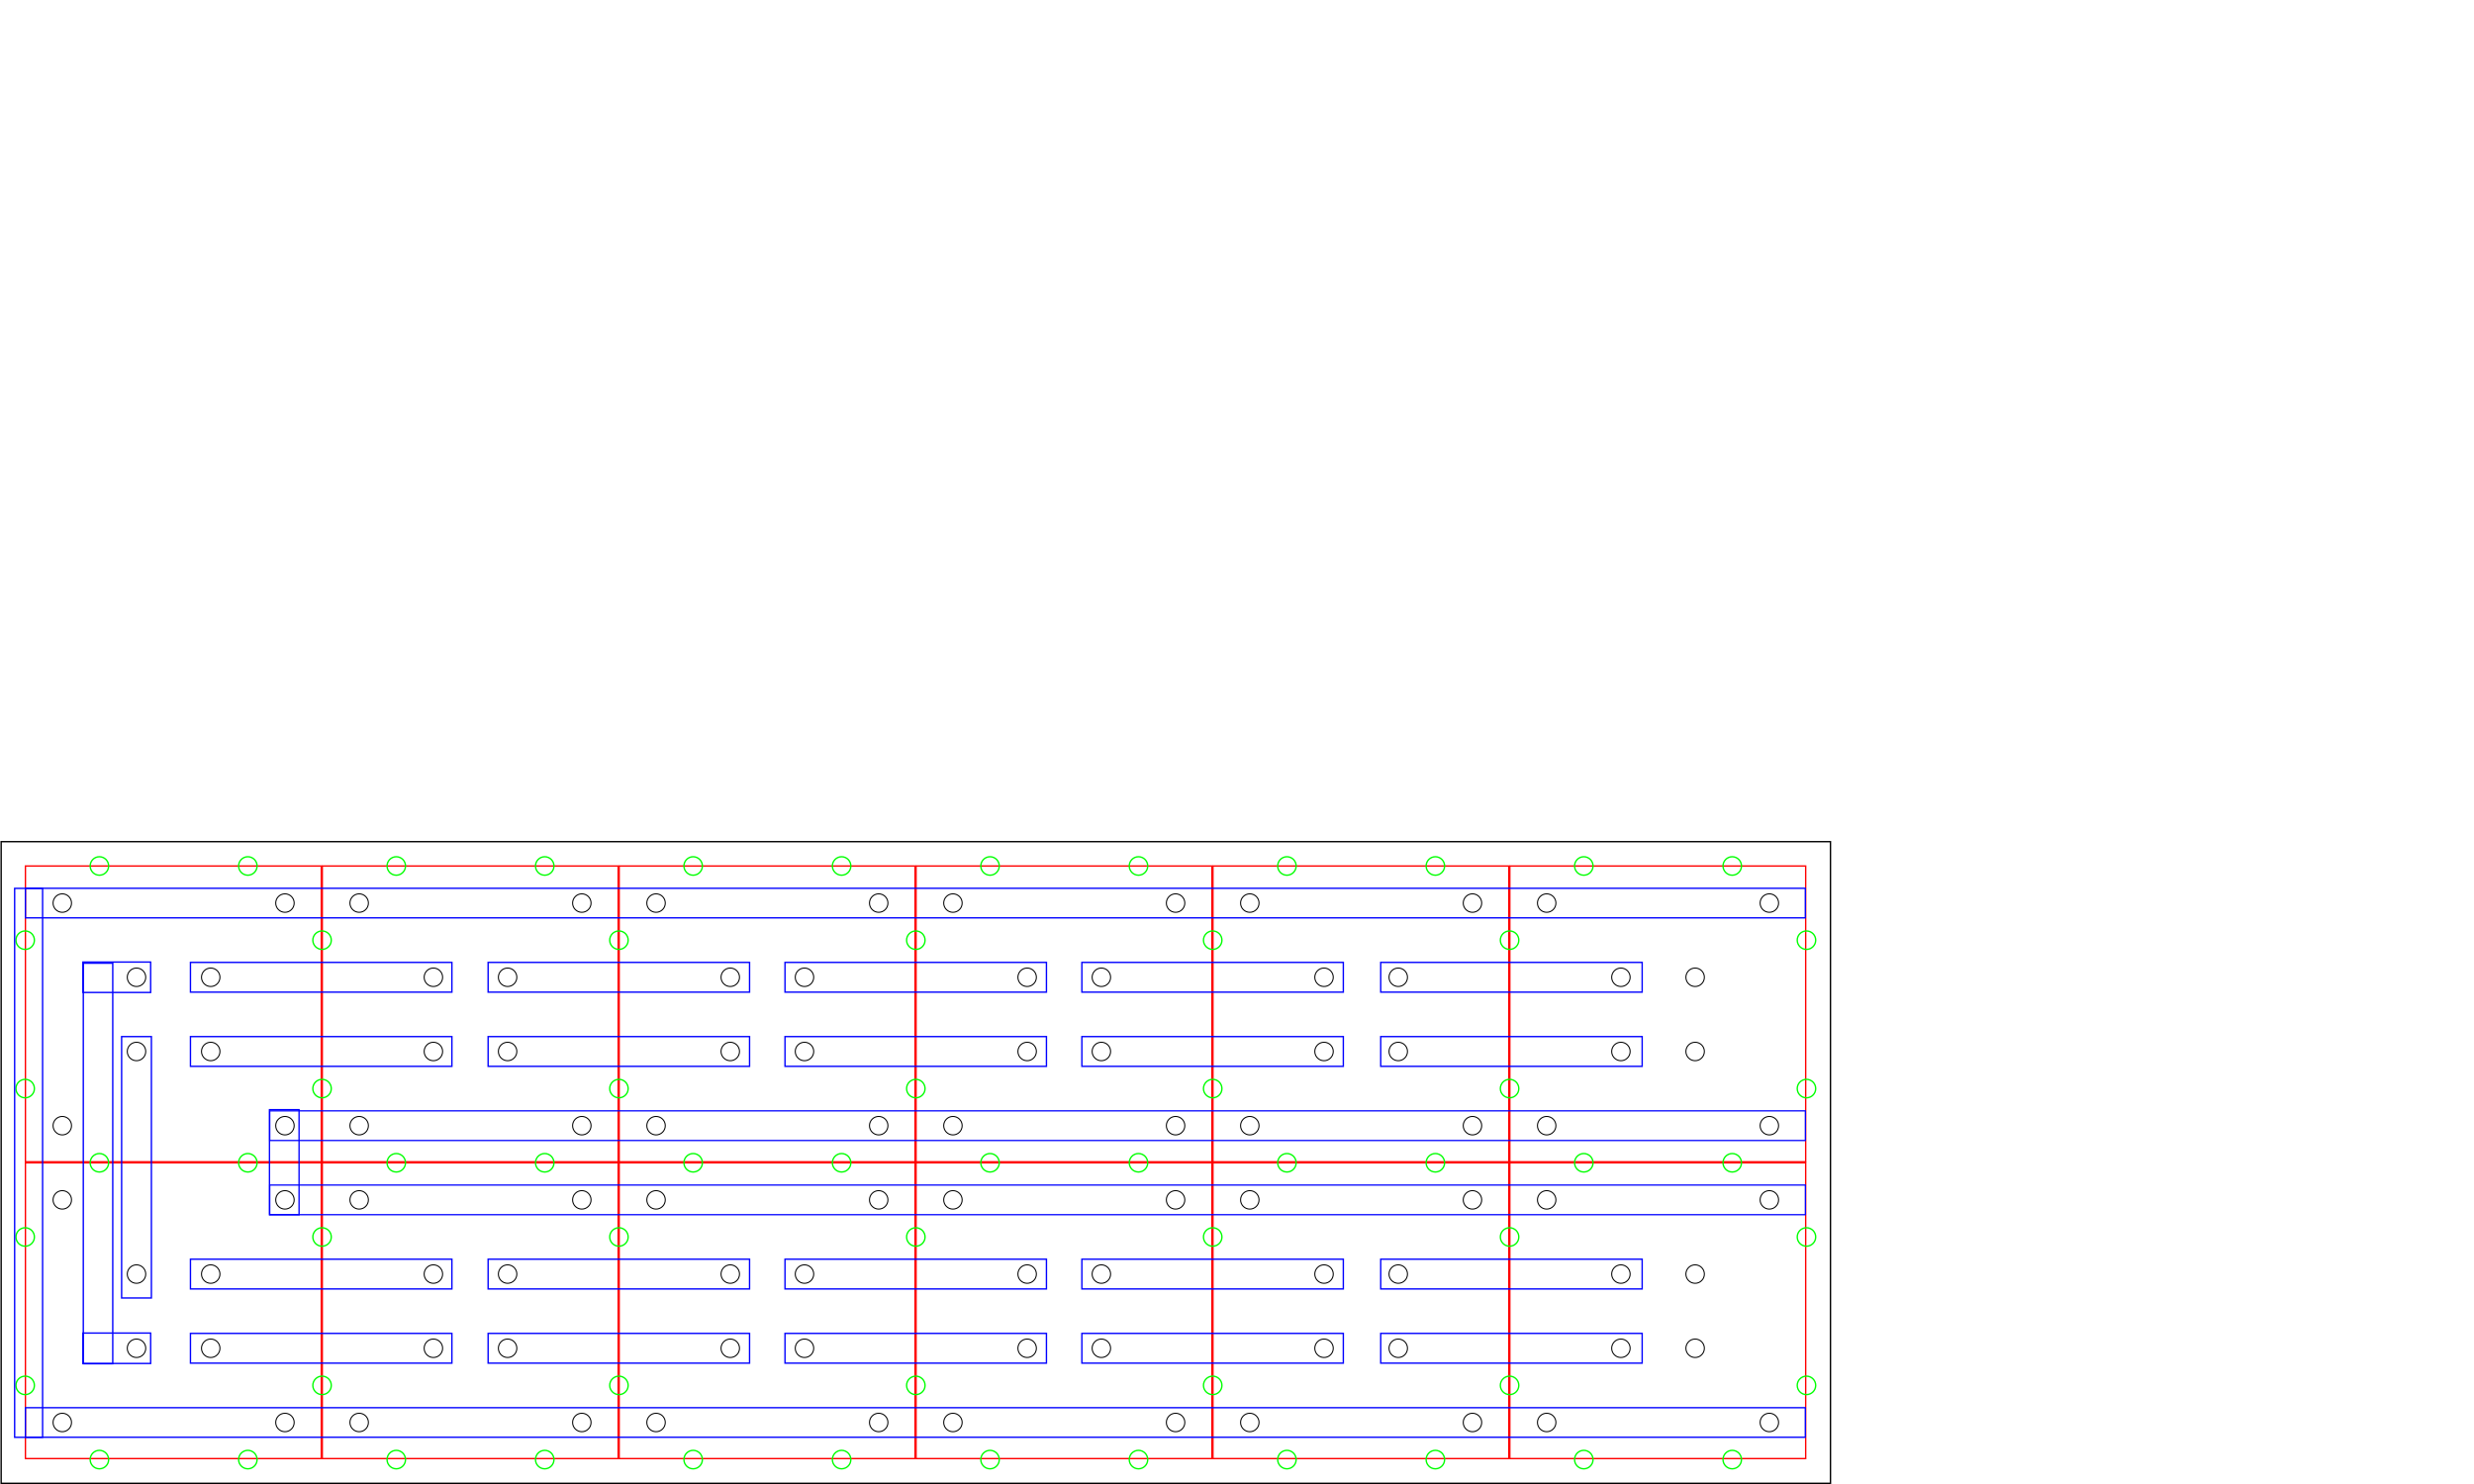<?xml version="1.0" encoding="UTF-8" standalone="no"?>
<!-- Created with Inkscape (http://www.inkscape.org/) -->

<svg
   xmlns:dc="http://purl.org/dc/elements/1.1/"
   xmlns:cc="http://creativecommons.org/ns#"
   xmlns:rdf="http://www.w3.org/1999/02/22-rdf-syntax-ns#"
   xmlns:svg="http://www.w3.org/2000/svg"
   xmlns="http://www.w3.org/2000/svg"
   xmlns:sodipodi="http://sodipodi.sourceforge.net/DTD/sodipodi-0.dtd"
   xmlns:inkscape="http://www.inkscape.org/namespaces/inkscape"
   width="20in"
   height="12in"
   viewBox="0 0 1800 1080"
   id="svg2"
   version="1.1"
   inkscape:version="0.91 r13725"
   sodipodi:docname="backplane.svg">
  <defs
     id="defs4" />
  <sodipodi:namedview
     id="base"
     pagecolor="#ffffff"
     bordercolor="#666666"
     borderopacity="1.0"
     inkscape:pageopacity="0.0"
     inkscape:pageshadow="2"
     inkscape:zoom="0.24748738"
     inkscape:cx="759.03197"
     inkscape:cy="15.625588"
     inkscape:document-units="px"
     inkscape:current-layer="layer1"
     showgrid="false"
     units="in"
     inkscape:window-width="1366"
     inkscape:window-height="744"
     inkscape:window-x="0"
     inkscape:window-y="24"
     inkscape:window-maximized="1"
     showguides="true" />
  <g
     inkscape:label="Layer 1"
     inkscape:groupmode="layer"
     id="layer1"
     transform="translate(0,27.638)">
    <rect
       style="fill:none;fill-opacity:1;stroke:#ff0000;stroke-width:1;stroke-miterlimit:4;stroke-dasharray:none;stroke-opacity:1"
       id="rect4136"
       width="215.252"
       height="215.252"
       x="18.5"
       y="602.611" />
    <circle
       style="fill:none;fill-opacity:1;stroke:#000000;stroke-width:0.739;stroke-miterlimit:4;stroke-dasharray:none;stroke-opacity:1"
       id="path4138"
       cx="45.32"
       cy="629.584"
       r="6.717" />
    <circle
       r="6.717"
       cy="629.584"
       cx="207.32"
       id="circle4140"
       style="fill:none;fill-opacity:1;stroke:#000000;stroke-width:0.739;stroke-miterlimit:4;stroke-dasharray:none;stroke-opacity:1" />
    <circle
       style="fill:none;fill-opacity:1;stroke:#000000;stroke-width:0.739;stroke-miterlimit:4;stroke-dasharray:none;stroke-opacity:1"
       id="circle4144"
       cx="207.32"
       cy="791.584"
       r="6.717" />
    <rect
       y="602.611"
       x="234.5"
       height="215.252"
       width="215.252"
       id="rect4166"
       style="fill:none;fill-opacity:1;stroke:#ff0000;stroke-width:1;stroke-miterlimit:4;stroke-dasharray:none;stroke-opacity:1" />
    <circle
       r="6.717"
       cy="629.584"
       cx="261.32"
       id="circle4170"
       style="fill:none;fill-opacity:1;stroke:#000000;stroke-width:0.739;stroke-miterlimit:4;stroke-dasharray:none;stroke-opacity:1" />
    <circle
       style="fill:none;fill-opacity:1;stroke:#000000;stroke-width:0.739;stroke-miterlimit:4;stroke-dasharray:none;stroke-opacity:1"
       id="circle4172"
       cx="423.32"
       cy="629.584"
       r="6.717" />
    <circle
       style="fill:none;fill-opacity:1;stroke:#000000;stroke-width:0.739;stroke-miterlimit:4;stroke-dasharray:none;stroke-opacity:1"
       id="circle4174"
       cx="261.32"
       cy="791.584"
       r="6.717" />
    <circle
       r="6.717"
       cy="791.584"
       cx="423.32"
       id="circle4176"
       style="fill:none;fill-opacity:1;stroke:#000000;stroke-width:0.739;stroke-miterlimit:4;stroke-dasharray:none;stroke-opacity:1" />
    <rect
       style="fill:none;fill-opacity:1;stroke:#ff0000;stroke-width:1;stroke-miterlimit:4;stroke-dasharray:none;stroke-opacity:1"
       id="rect4178"
       width="215.252"
       height="215.252"
       x="450.5"
       y="602.611" />
    <g
       transform="translate(240.514,283.582)"
       id="g4180">
      <circle
         r="6.717"
         cy="346.001"
         cx="236.806"
         id="circle4182"
         style="fill:none;fill-opacity:1;stroke:#000000;stroke-width:0.739;stroke-miterlimit:4;stroke-dasharray:none;stroke-opacity:1" />
      <circle
         style="fill:none;fill-opacity:1;stroke:#000000;stroke-width:0.739;stroke-miterlimit:4;stroke-dasharray:none;stroke-opacity:1"
         id="circle4184"
         cx="398.806"
         cy="346.001"
         r="6.717" />
      <circle
         style="fill:none;fill-opacity:1;stroke:#000000;stroke-width:0.739;stroke-miterlimit:4;stroke-dasharray:none;stroke-opacity:1"
         id="circle4186"
         cx="236.806"
         cy="508.001"
         r="6.717" />
      <circle
         r="6.717"
         cy="508.001"
         cx="398.806"
         id="circle4188"
         style="fill:none;fill-opacity:1;stroke:#000000;stroke-width:0.739;stroke-miterlimit:4;stroke-dasharray:none;stroke-opacity:1" />
    </g>
    <rect
       y="602.611"
       x="666.5"
       height="215.252"
       width="215.252"
       id="rect4190"
       style="fill:none;fill-opacity:1;stroke:#ff0000;stroke-width:1;stroke-miterlimit:4;stroke-dasharray:none;stroke-opacity:1" />
    <g
       id="g4192"
       transform="translate(456.514,283.582)">
      <circle
         style="fill:none;fill-opacity:1;stroke:#000000;stroke-width:0.739;stroke-miterlimit:4;stroke-dasharray:none;stroke-opacity:1"
         id="circle4194"
         cx="236.806"
         cy="346.001"
         r="6.717" />
      <circle
         r="6.717"
         cy="346.001"
         cx="398.806"
         id="circle4196"
         style="fill:none;fill-opacity:1;stroke:#000000;stroke-width:0.739;stroke-miterlimit:4;stroke-dasharray:none;stroke-opacity:1" />
      <circle
         r="6.717"
         cy="508.001"
         cx="236.806"
         id="circle4198"
         style="fill:none;fill-opacity:1;stroke:#000000;stroke-width:0.739;stroke-miterlimit:4;stroke-dasharray:none;stroke-opacity:1" />
      <circle
         style="fill:none;fill-opacity:1;stroke:#000000;stroke-width:0.739;stroke-miterlimit:4;stroke-dasharray:none;stroke-opacity:1"
         id="circle4200"
         cx="398.806"
         cy="508.001"
         r="6.717" />
    </g>
    <rect
       style="fill:none;fill-opacity:1;stroke:#ff0000;stroke-width:1;stroke-miterlimit:4;stroke-dasharray:none;stroke-opacity:1"
       id="rect4202"
       width="215.252"
       height="215.252"
       x="882.5"
       y="602.611" />
    <g
       transform="translate(672.514,283.582)"
       id="g4204">
      <circle
         r="6.717"
         cy="346.001"
         cx="236.806"
         id="circle4206"
         style="fill:none;fill-opacity:1;stroke:#000000;stroke-width:0.739;stroke-miterlimit:4;stroke-dasharray:none;stroke-opacity:1" />
      <circle
         style="fill:none;fill-opacity:1;stroke:#000000;stroke-width:0.739;stroke-miterlimit:4;stroke-dasharray:none;stroke-opacity:1"
         id="circle4208"
         cx="398.806"
         cy="346.001"
         r="6.717" />
      <circle
         style="fill:none;fill-opacity:1;stroke:#000000;stroke-width:0.739;stroke-miterlimit:4;stroke-dasharray:none;stroke-opacity:1"
         id="circle4210"
         cx="236.806"
         cy="508.001"
         r="6.717" />
      <circle
         r="6.717"
         cy="508.001"
         cx="398.806"
         id="circle4212"
         style="fill:none;fill-opacity:1;stroke:#000000;stroke-width:0.739;stroke-miterlimit:4;stroke-dasharray:none;stroke-opacity:1" />
    </g>
    <rect
       y="602.611"
       x="1098.5"
       height="215.252"
       width="215.252"
       id="rect4214"
       style="fill:none;fill-opacity:1;stroke:#ff0000;stroke-width:1;stroke-miterlimit:4;stroke-dasharray:none;stroke-opacity:1" />
    <g
       id="g4216"
       transform="translate(888.514,283.582)">
      <circle
         style="fill:none;fill-opacity:1;stroke:#000000;stroke-width:0.739;stroke-miterlimit:4;stroke-dasharray:none;stroke-opacity:1"
         id="circle4218"
         cx="236.806"
         cy="346.001"
         r="6.717" />
      <circle
         r="6.717"
         cy="346.001"
         cx="398.806"
         id="circle4220"
         style="fill:none;fill-opacity:1;stroke:#000000;stroke-width:0.739;stroke-miterlimit:4;stroke-dasharray:none;stroke-opacity:1" />
      <circle
         r="6.717"
         cy="508.001"
         cx="236.806"
         id="circle4222"
         style="fill:none;fill-opacity:1;stroke:#000000;stroke-width:0.739;stroke-miterlimit:4;stroke-dasharray:none;stroke-opacity:1" />
      <circle
         style="fill:none;fill-opacity:1;stroke:#000000;stroke-width:0.739;stroke-miterlimit:4;stroke-dasharray:none;stroke-opacity:1"
         id="circle4224"
         cx="398.806"
         cy="508.001"
         r="6.717" />
    </g>
    <rect
       y="818.611"
       x="18.5"
       height="215.252"
       width="215.252"
       id="rect4226"
       style="fill:none;fill-opacity:1;stroke:#ff0000;stroke-width:1;stroke-miterlimit:4;stroke-dasharray:none;stroke-opacity:1" />
    <circle
       r="6.717"
       cy="845.584"
       cx="45.32"
       id="circle4230"
       style="fill:none;fill-opacity:1;stroke:#000000;stroke-width:0.739;stroke-miterlimit:4;stroke-dasharray:none;stroke-opacity:1" />
    <circle
       style="fill:none;fill-opacity:1;stroke:#000000;stroke-width:0.739;stroke-miterlimit:4;stroke-dasharray:none;stroke-opacity:1"
       id="circle4232"
       cx="207.32"
       cy="845.584"
       r="6.717" />
    <circle
       style="fill:none;fill-opacity:1;stroke:#000000;stroke-width:0.739;stroke-miterlimit:4;stroke-dasharray:none;stroke-opacity:1"
       id="circle4234"
       cx="45.32"
       cy="1007.584"
       r="6.717" />
    <circle
       r="6.717"
       cy="1007.584"
       cx="207.32"
       id="circle4236"
       style="fill:none;fill-opacity:1;stroke:#000000;stroke-width:0.739;stroke-miterlimit:4;stroke-dasharray:none;stroke-opacity:1" />
    <rect
       style="fill:none;fill-opacity:1;stroke:#ff0000;stroke-width:1;stroke-miterlimit:4;stroke-dasharray:none;stroke-opacity:1"
       id="rect4238"
       width="215.252"
       height="215.252"
       x="234.5"
       y="818.611" />
    <g
       transform="translate(24.514,499.582)"
       id="g4240">
      <circle
         r="6.717"
         cy="346.001"
         cx="236.806"
         id="circle4242"
         style="fill:none;fill-opacity:1;stroke:#000000;stroke-width:0.739;stroke-miterlimit:4;stroke-dasharray:none;stroke-opacity:1" />
      <circle
         style="fill:none;fill-opacity:1;stroke:#000000;stroke-width:0.739;stroke-miterlimit:4;stroke-dasharray:none;stroke-opacity:1"
         id="circle4244"
         cx="398.806"
         cy="346.001"
         r="6.717" />
      <circle
         style="fill:none;fill-opacity:1;stroke:#000000;stroke-width:0.739;stroke-miterlimit:4;stroke-dasharray:none;stroke-opacity:1"
         id="circle4246"
         cx="236.806"
         cy="508.001"
         r="6.717" />
      <circle
         r="6.717"
         cy="508.001"
         cx="398.806"
         id="circle4248"
         style="fill:none;fill-opacity:1;stroke:#000000;stroke-width:0.739;stroke-miterlimit:4;stroke-dasharray:none;stroke-opacity:1" />
    </g>
    <rect
       y="818.611"
       x="450.5"
       height="215.252"
       width="215.252"
       id="rect4250"
       style="fill:none;fill-opacity:1;stroke:#ff0000;stroke-width:1;stroke-miterlimit:4;stroke-dasharray:none;stroke-opacity:1" />
    <g
       id="g4252"
       transform="translate(240.514,499.582)">
      <circle
         style="fill:none;fill-opacity:1;stroke:#000000;stroke-width:0.739;stroke-miterlimit:4;stroke-dasharray:none;stroke-opacity:1"
         id="circle4254"
         cx="236.806"
         cy="346.001"
         r="6.717" />
      <circle
         r="6.717"
         cy="346.001"
         cx="398.806"
         id="circle4256"
         style="fill:none;fill-opacity:1;stroke:#000000;stroke-width:0.739;stroke-miterlimit:4;stroke-dasharray:none;stroke-opacity:1" />
      <circle
         r="6.717"
         cy="508.001"
         cx="236.806"
         id="circle4258"
         style="fill:none;fill-opacity:1;stroke:#000000;stroke-width:0.739;stroke-miterlimit:4;stroke-dasharray:none;stroke-opacity:1" />
      <circle
         style="fill:none;fill-opacity:1;stroke:#000000;stroke-width:0.739;stroke-miterlimit:4;stroke-dasharray:none;stroke-opacity:1"
         id="circle4260"
         cx="398.806"
         cy="508.001"
         r="6.717" />
    </g>
    <rect
       style="fill:none;fill-opacity:1;stroke:#ff0000;stroke-width:1;stroke-miterlimit:4;stroke-dasharray:none;stroke-opacity:1"
       id="rect4262"
       width="215.252"
       height="215.252"
       x="666.5"
       y="818.611" />
    <g
       transform="translate(456.514,499.582)"
       id="g4264">
      <circle
         r="6.717"
         cy="346.001"
         cx="236.806"
         id="circle4266"
         style="fill:none;fill-opacity:1;stroke:#000000;stroke-width:0.739;stroke-miterlimit:4;stroke-dasharray:none;stroke-opacity:1" />
      <circle
         style="fill:none;fill-opacity:1;stroke:#000000;stroke-width:0.739;stroke-miterlimit:4;stroke-dasharray:none;stroke-opacity:1"
         id="circle4268"
         cx="398.806"
         cy="346.001"
         r="6.717" />
      <circle
         style="fill:none;fill-opacity:1;stroke:#000000;stroke-width:0.739;stroke-miterlimit:4;stroke-dasharray:none;stroke-opacity:1"
         id="circle4270"
         cx="236.806"
         cy="508.001"
         r="6.717" />
      <circle
         r="6.717"
         cy="508.001"
         cx="398.806"
         id="circle4272"
         style="fill:none;fill-opacity:1;stroke:#000000;stroke-width:0.739;stroke-miterlimit:4;stroke-dasharray:none;stroke-opacity:1" />
    </g>
    <rect
       y="818.611"
       x="882.5"
       height="215.252"
       width="215.252"
       id="rect4274"
       style="fill:none;fill-opacity:1;stroke:#ff0000;stroke-width:1;stroke-miterlimit:4;stroke-dasharray:none;stroke-opacity:1" />
    <g
       id="g4276"
       transform="translate(672.514,499.582)">
      <circle
         style="fill:none;fill-opacity:1;stroke:#000000;stroke-width:0.739;stroke-miterlimit:4;stroke-dasharray:none;stroke-opacity:1"
         id="circle4278"
         cx="236.806"
         cy="346.001"
         r="6.717" />
      <circle
         r="6.717"
         cy="346.001"
         cx="398.806"
         id="circle4280"
         style="fill:none;fill-opacity:1;stroke:#000000;stroke-width:0.739;stroke-miterlimit:4;stroke-dasharray:none;stroke-opacity:1" />
      <circle
         r="6.717"
         cy="508.001"
         cx="236.806"
         id="circle4282"
         style="fill:none;fill-opacity:1;stroke:#000000;stroke-width:0.739;stroke-miterlimit:4;stroke-dasharray:none;stroke-opacity:1" />
      <circle
         style="fill:none;fill-opacity:1;stroke:#000000;stroke-width:0.739;stroke-miterlimit:4;stroke-dasharray:none;stroke-opacity:1"
         id="circle4284"
         cx="398.806"
         cy="508.001"
         r="6.717" />
    </g>
    <rect
       style="fill:none;fill-opacity:1;stroke:#ff0000;stroke-width:1;stroke-miterlimit:4;stroke-dasharray:none;stroke-opacity:1"
       id="rect4286"
       width="215.252"
       height="215.252"
       x="1098.5"
       y="818.611" />
    <g
       transform="translate(888.514,499.582)"
       id="g4288">
      <circle
         r="6.717"
         cy="346.001"
         cx="236.806"
         id="circle4290"
         style="fill:none;fill-opacity:1;stroke:#000000;stroke-width:0.739;stroke-miterlimit:4;stroke-dasharray:none;stroke-opacity:1" />
      <circle
         style="fill:none;fill-opacity:1;stroke:#000000;stroke-width:0.739;stroke-miterlimit:4;stroke-dasharray:none;stroke-opacity:1"
         id="circle4292"
         cx="398.806"
         cy="346.001"
         r="6.717" />
      <circle
         style="fill:none;fill-opacity:1;stroke:#000000;stroke-width:0.739;stroke-miterlimit:4;stroke-dasharray:none;stroke-opacity:1"
         id="circle4294"
         cx="236.806"
         cy="508.001"
         r="6.717" />
      <circle
         r="6.717"
         cy="508.001"
         cx="398.806"
         id="circle4296"
         style="fill:none;fill-opacity:1;stroke:#000000;stroke-width:0.739;stroke-miterlimit:4;stroke-dasharray:none;stroke-opacity:1" />
    </g>
    <rect
       style="fill:none;fill-opacity:1;stroke:#000000;stroke-width:1;stroke-miterlimit:4;stroke-dasharray:none;stroke-opacity:1"
       id="rect4298"
       width="1330.945"
       height="466.959"
       x="0.847"
       y="584.897" />
    <g
       id="g4527"
       transform="translate(0,-18)">
      <circle
         r="6.717"
         cy="701.584"
         cx="153.32"
         id="circle4219"
         style="fill:none;fill-opacity:1;stroke:#000000;stroke-width:0.739;stroke-miterlimit:4;stroke-dasharray:none;stroke-opacity:1" />
      <circle
         style="fill:none;fill-opacity:1;stroke:#000000;stroke-width:0.739;stroke-miterlimit:4;stroke-dasharray:none;stroke-opacity:1"
         id="circle4221"
         cx="153.32"
         cy="755.584"
         r="6.717" />
      <circle
         style="fill:none;fill-opacity:1;stroke:#000000;stroke-width:0.739;stroke-miterlimit:4;stroke-dasharray:none;stroke-opacity:1"
         id="circle4223"
         cx="99.32"
         cy="701.584"
         r="6.717" />
      <circle
         r="6.717"
         cy="755.584"
         cx="99.32"
         id="circle4225"
         style="fill:none;fill-opacity:1;stroke:#000000;stroke-width:0.739;stroke-miterlimit:4;stroke-dasharray:none;stroke-opacity:1" />
    </g>
    <g
       id="g4266"
       transform="translate(234,-18)">
      <circle
         style="fill:none;fill-opacity:1;stroke:#000000;stroke-width:0.739;stroke-miterlimit:4;stroke-dasharray:none;stroke-opacity:1"
         id="circle4269"
         cx="135.32"
         cy="701.584"
         r="6.717" />
      <circle
         r="6.717"
         cy="755.584"
         cx="135.32"
         id="circle4271"
         style="fill:none;fill-opacity:1;stroke:#000000;stroke-width:0.739;stroke-miterlimit:4;stroke-dasharray:none;stroke-opacity:1" />
      <circle
         r="6.717"
         cy="701.584"
         cx="81.32"
         id="circle4273"
         style="fill:none;fill-opacity:1;stroke:#000000;stroke-width:0.739;stroke-miterlimit:4;stroke-dasharray:none;stroke-opacity:1" />
      <circle
         style="fill:none;fill-opacity:1;stroke:#000000;stroke-width:0.739;stroke-miterlimit:4;stroke-dasharray:none;stroke-opacity:1"
         id="circle4275"
         cx="81.32"
         cy="755.584"
         r="6.717" />
    </g>
    <g
       transform="translate(450,-18)"
       id="g4277">
      <circle
         r="6.717"
         cy="701.584"
         cx="135.32"
         id="circle4279"
         style="fill:none;fill-opacity:1;stroke:#000000;stroke-width:0.739;stroke-miterlimit:4;stroke-dasharray:none;stroke-opacity:1" />
      <circle
         style="fill:none;fill-opacity:1;stroke:#000000;stroke-width:0.739;stroke-miterlimit:4;stroke-dasharray:none;stroke-opacity:1"
         id="circle4281"
         cx="135.32"
         cy="755.584"
         r="6.717" />
      <circle
         style="fill:none;fill-opacity:1;stroke:#000000;stroke-width:0.739;stroke-miterlimit:4;stroke-dasharray:none;stroke-opacity:1"
         id="circle4283"
         cx="81.32"
         cy="701.584"
         r="6.717" />
      <circle
         r="6.717"
         cy="755.584"
         cx="81.32"
         id="circle4285"
         style="fill:none;fill-opacity:1;stroke:#000000;stroke-width:0.739;stroke-miterlimit:4;stroke-dasharray:none;stroke-opacity:1" />
    </g>
    <g
       id="g4287"
       transform="translate(666,-18)">
      <circle
         style="fill:none;fill-opacity:1;stroke:#000000;stroke-width:0.739;stroke-miterlimit:4;stroke-dasharray:none;stroke-opacity:1"
         id="circle4289"
         cx="135.32"
         cy="701.584"
         r="6.717" />
      <circle
         r="6.717"
         cy="755.584"
         cx="135.32"
         id="circle4291"
         style="fill:none;fill-opacity:1;stroke:#000000;stroke-width:0.739;stroke-miterlimit:4;stroke-dasharray:none;stroke-opacity:1" />
      <circle
         r="6.717"
         cy="701.584"
         cx="81.32"
         id="circle4293"
         style="fill:none;fill-opacity:1;stroke:#000000;stroke-width:0.739;stroke-miterlimit:4;stroke-dasharray:none;stroke-opacity:1" />
      <circle
         style="fill:none;fill-opacity:1;stroke:#000000;stroke-width:0.739;stroke-miterlimit:4;stroke-dasharray:none;stroke-opacity:1"
         id="circle4295"
         cx="81.32"
         cy="755.584"
         r="6.717" />
    </g>
    <g
       transform="translate(882,-18)"
       id="g4297">
      <circle
         r="6.717"
         cy="701.584"
         cx="135.32"
         id="circle4299"
         style="fill:none;fill-opacity:1;stroke:#000000;stroke-width:0.739;stroke-miterlimit:4;stroke-dasharray:none;stroke-opacity:1" />
      <circle
         style="fill:none;fill-opacity:1;stroke:#000000;stroke-width:0.739;stroke-miterlimit:4;stroke-dasharray:none;stroke-opacity:1"
         id="circle4301"
         cx="135.32"
         cy="755.584"
         r="6.717" />
      <circle
         style="fill:none;fill-opacity:1;stroke:#000000;stroke-width:0.739;stroke-miterlimit:4;stroke-dasharray:none;stroke-opacity:1"
         id="circle4303"
         cx="81.32"
         cy="701.584"
         r="6.717" />
      <circle
         r="6.717"
         cy="755.584"
         cx="81.32"
         id="circle4305"
         style="fill:none;fill-opacity:1;stroke:#000000;stroke-width:0.739;stroke-miterlimit:4;stroke-dasharray:none;stroke-opacity:1" />
    </g>
    <g
       id="g4499"
       transform="translate(0,-18)">
      <circle
         style="fill:none;fill-opacity:1;stroke:#000000;stroke-width:0.739;stroke-miterlimit:4;stroke-dasharray:none;stroke-opacity:1"
         id="circle4309"
         cx="1233.32"
         cy="701.584"
         r="6.717" />
      <circle
         r="6.717"
         cy="755.584"
         cx="1233.32"
         id="circle4311"
         style="fill:none;fill-opacity:1;stroke:#000000;stroke-width:0.739;stroke-miterlimit:4;stroke-dasharray:none;stroke-opacity:1" />
      <circle
         r="6.717"
         cy="701.584"
         cx="1179.32"
         id="circle4313"
         style="fill:none;fill-opacity:1;stroke:#000000;stroke-width:0.739;stroke-miterlimit:4;stroke-dasharray:none;stroke-opacity:1" />
      <circle
         style="fill:none;fill-opacity:1;stroke:#000000;stroke-width:0.739;stroke-miterlimit:4;stroke-dasharray:none;stroke-opacity:1"
         id="circle4315"
         cx="1179.32"
         cy="755.584"
         r="6.717" />
    </g>
    <g
       id="g4317"
       transform="translate(18,198)">
      <circle
         style="fill:none;fill-opacity:1;stroke:#000000;stroke-width:0.739;stroke-miterlimit:4;stroke-dasharray:none;stroke-opacity:1"
         id="circle4319"
         cx="135.32"
         cy="701.584"
         r="6.717" />
      <circle
         r="6.717"
         cy="755.584"
         cx="135.32"
         id="circle4321"
         style="fill:none;fill-opacity:1;stroke:#000000;stroke-width:0.739;stroke-miterlimit:4;stroke-dasharray:none;stroke-opacity:1" />
      <circle
         r="6.717"
         cy="701.584"
         cx="81.32"
         id="circle4323"
         style="fill:none;fill-opacity:1;stroke:#000000;stroke-width:0.739;stroke-miterlimit:4;stroke-dasharray:none;stroke-opacity:1" />
      <circle
         style="fill:none;fill-opacity:1;stroke:#000000;stroke-width:0.739;stroke-miterlimit:4;stroke-dasharray:none;stroke-opacity:1"
         id="circle4325"
         cx="81.32"
         cy="755.584"
         r="6.717" />
    </g>
    <g
       transform="translate(234,198)"
       id="g4327">
      <circle
         r="6.717"
         cy="701.584"
         cx="135.32"
         id="circle4329"
         style="fill:none;fill-opacity:1;stroke:#000000;stroke-width:0.739;stroke-miterlimit:4;stroke-dasharray:none;stroke-opacity:1" />
      <circle
         style="fill:none;fill-opacity:1;stroke:#000000;stroke-width:0.739;stroke-miterlimit:4;stroke-dasharray:none;stroke-opacity:1"
         id="circle4331"
         cx="135.32"
         cy="755.584"
         r="6.717" />
      <circle
         style="fill:none;fill-opacity:1;stroke:#000000;stroke-width:0.739;stroke-miterlimit:4;stroke-dasharray:none;stroke-opacity:1"
         id="circle4333"
         cx="81.32"
         cy="701.584"
         r="6.717" />
      <circle
         r="6.717"
         cy="755.584"
         cx="81.32"
         id="circle4335"
         style="fill:none;fill-opacity:1;stroke:#000000;stroke-width:0.739;stroke-miterlimit:4;stroke-dasharray:none;stroke-opacity:1" />
    </g>
    <g
       id="g4337"
       transform="translate(450,198)">
      <circle
         style="fill:none;fill-opacity:1;stroke:#000000;stroke-width:0.739;stroke-miterlimit:4;stroke-dasharray:none;stroke-opacity:1"
         id="circle4339"
         cx="135.32"
         cy="701.584"
         r="6.717" />
      <circle
         r="6.717"
         cy="755.584"
         cx="135.32"
         id="circle4341"
         style="fill:none;fill-opacity:1;stroke:#000000;stroke-width:0.739;stroke-miterlimit:4;stroke-dasharray:none;stroke-opacity:1" />
      <circle
         r="6.717"
         cy="701.584"
         cx="81.32"
         id="circle4343"
         style="fill:none;fill-opacity:1;stroke:#000000;stroke-width:0.739;stroke-miterlimit:4;stroke-dasharray:none;stroke-opacity:1" />
      <circle
         style="fill:none;fill-opacity:1;stroke:#000000;stroke-width:0.739;stroke-miterlimit:4;stroke-dasharray:none;stroke-opacity:1"
         id="circle4345"
         cx="81.32"
         cy="755.584"
         r="6.717" />
    </g>
    <g
       transform="translate(666,198)"
       id="g4347">
      <circle
         r="6.717"
         cy="701.584"
         cx="135.32"
         id="circle4349"
         style="fill:none;fill-opacity:1;stroke:#000000;stroke-width:0.739;stroke-miterlimit:4;stroke-dasharray:none;stroke-opacity:1" />
      <circle
         style="fill:none;fill-opacity:1;stroke:#000000;stroke-width:0.739;stroke-miterlimit:4;stroke-dasharray:none;stroke-opacity:1"
         id="circle4351"
         cx="135.32"
         cy="755.584"
         r="6.717" />
      <circle
         style="fill:none;fill-opacity:1;stroke:#000000;stroke-width:0.739;stroke-miterlimit:4;stroke-dasharray:none;stroke-opacity:1"
         id="circle4353"
         cx="81.32"
         cy="701.584"
         r="6.717" />
      <circle
         r="6.717"
         cy="755.584"
         cx="81.32"
         id="circle4355"
         style="fill:none;fill-opacity:1;stroke:#000000;stroke-width:0.739;stroke-miterlimit:4;stroke-dasharray:none;stroke-opacity:1" />
    </g>
    <g
       id="g4357"
       transform="translate(882,198)">
      <circle
         style="fill:none;fill-opacity:1;stroke:#000000;stroke-width:0.739;stroke-miterlimit:4;stroke-dasharray:none;stroke-opacity:1"
         id="circle4359"
         cx="135.32"
         cy="701.584"
         r="6.717" />
      <circle
         r="6.717"
         cy="755.584"
         cx="135.32"
         id="circle4361"
         style="fill:none;fill-opacity:1;stroke:#000000;stroke-width:0.739;stroke-miterlimit:4;stroke-dasharray:none;stroke-opacity:1" />
      <circle
         r="6.717"
         cy="701.584"
         cx="81.32"
         id="circle4363"
         style="fill:none;fill-opacity:1;stroke:#000000;stroke-width:0.739;stroke-miterlimit:4;stroke-dasharray:none;stroke-opacity:1" />
      <circle
         style="fill:none;fill-opacity:1;stroke:#000000;stroke-width:0.739;stroke-miterlimit:4;stroke-dasharray:none;stroke-opacity:1"
         id="circle4365"
         cx="81.32"
         cy="755.584"
         r="6.717" />
    </g>
    <g
       transform="translate(1098,198)"
       id="g4367">
      <circle
         r="6.717"
         cy="701.584"
         cx="135.32"
         id="circle4369"
         style="fill:none;fill-opacity:1;stroke:#000000;stroke-width:0.739;stroke-miterlimit:4;stroke-dasharray:none;stroke-opacity:1" />
      <circle
         style="fill:none;fill-opacity:1;stroke:#000000;stroke-width:0.739;stroke-miterlimit:4;stroke-dasharray:none;stroke-opacity:1"
         id="circle4371"
         cx="135.32"
         cy="755.584"
         r="6.717" />
      <circle
         style="fill:none;fill-opacity:1;stroke:#000000;stroke-width:0.739;stroke-miterlimit:4;stroke-dasharray:none;stroke-opacity:1"
         id="circle4373"
         cx="81.32"
         cy="701.584"
         r="6.717" />
      <circle
         r="6.717"
         cy="755.584"
         cx="81.32"
         id="circle4375"
         style="fill:none;fill-opacity:1;stroke:#000000;stroke-width:0.739;stroke-miterlimit:4;stroke-dasharray:none;stroke-opacity:1" />
    </g>
    <circle
       style="fill:none;fill-opacity:1;stroke:#00ff00;stroke-width:1;stroke-miterlimit:4;stroke-dasharray:none;stroke-opacity:1"
       id="circle4377"
       cx="234.32"
       cy="656.584"
       r="6.717" />
    <circle
       r="6.717"
       cy="764.584"
       cx="234.32"
       id="circle4379"
       style="fill:none;fill-opacity:1;stroke:#00ff00;stroke-width:1;stroke-miterlimit:4;stroke-dasharray:none;stroke-opacity:1" />
    <circle
       r="6.717"
       cy="656.584"
       cx="450.32"
       id="circle4381"
       style="fill:none;fill-opacity:1;stroke:#00ff00;stroke-width:1;stroke-miterlimit:4;stroke-dasharray:none;stroke-opacity:1" />
    <circle
       style="fill:none;fill-opacity:1;stroke:#00ff00;stroke-width:1;stroke-miterlimit:4;stroke-dasharray:none;stroke-opacity:1"
       id="circle4383"
       cx="450.32"
       cy="764.584"
       r="6.717" />
    <circle
       style="fill:none;fill-opacity:1;stroke:#00ff00;stroke-width:1;stroke-miterlimit:4;stroke-dasharray:none;stroke-opacity:1"
       id="circle4385"
       cx="666.32"
       cy="656.584"
       r="6.717" />
    <circle
       r="6.717"
       cy="764.584"
       cx="666.32"
       id="circle4387"
       style="fill:none;fill-opacity:1;stroke:#00ff00;stroke-width:1;stroke-miterlimit:4;stroke-dasharray:none;stroke-opacity:1" />
    <circle
       r="6.717"
       cy="656.584"
       cx="882.32"
       id="circle4389"
       style="fill:none;fill-opacity:1;stroke:#00ff00;stroke-width:1;stroke-miterlimit:4;stroke-dasharray:none;stroke-opacity:1" />
    <circle
       style="fill:none;fill-opacity:1;stroke:#00ff00;stroke-width:1;stroke-miterlimit:4;stroke-dasharray:none;stroke-opacity:1"
       id="circle4391"
       cx="882.32"
       cy="764.584"
       r="6.717" />
    <circle
       style="fill:none;fill-opacity:1;stroke:#00ff00;stroke-width:1;stroke-miterlimit:4;stroke-dasharray:none;stroke-opacity:1"
       id="circle4393"
       cx="1098.32"
       cy="656.584"
       r="6.717" />
    <circle
       r="6.717"
       cy="764.584"
       cx="1098.32"
       id="circle4395"
       style="fill:none;fill-opacity:1;stroke:#00ff00;stroke-width:1;stroke-miterlimit:4;stroke-dasharray:none;stroke-opacity:1" />
    <circle
       r="6.717"
       cy="656.584"
       cx="1314.32"
       id="circle4397"
       style="fill:none;fill-opacity:1;stroke:#00ff00;stroke-width:1;stroke-miterlimit:4;stroke-dasharray:none;stroke-opacity:1" />
    <circle
       style="fill:none;fill-opacity:1;stroke:#00ff00;stroke-width:1;stroke-miterlimit:4;stroke-dasharray:none;stroke-opacity:1"
       id="circle4399"
       cx="1314.32"
       cy="764.584"
       r="6.717" />
    <circle
       r="6.717"
       cy="656.584"
       cx="18.32"
       id="circle4401"
       style="fill:none;fill-opacity:1;stroke:#00ff00;stroke-width:1;stroke-miterlimit:4;stroke-dasharray:none;stroke-opacity:1" />
    <circle
       style="fill:none;fill-opacity:1;stroke:#00ff00;stroke-width:1;stroke-miterlimit:4;stroke-dasharray:none;stroke-opacity:1"
       id="circle4403"
       cx="18.32"
       cy="764.584"
       r="6.717" />
    <g
       id="g4465"
       style="stroke:#00ff00;stroke-width:1;stroke-miterlimit:4;stroke-dasharray:none;stroke-opacity:1"
       transform="translate(0,-18)">
      <circle
         style="fill:none;fill-opacity:1;stroke:#00ff00;stroke-width:1;stroke-miterlimit:4;stroke-dasharray:none;stroke-opacity:1"
         id="circle4405"
         cx="234.32"
         cy="890.584"
         r="6.717" />
      <circle
         r="6.717"
         cy="998.584"
         cx="234.32"
         id="circle4407"
         style="fill:none;fill-opacity:1;stroke:#00ff00;stroke-width:1;stroke-miterlimit:4;stroke-dasharray:none;stroke-opacity:1" />
      <circle
         r="6.717"
         cy="890.584"
         cx="450.32"
         id="circle4409"
         style="fill:none;fill-opacity:1;stroke:#00ff00;stroke-width:1;stroke-miterlimit:4;stroke-dasharray:none;stroke-opacity:1" />
      <circle
         style="fill:none;fill-opacity:1;stroke:#00ff00;stroke-width:1;stroke-miterlimit:4;stroke-dasharray:none;stroke-opacity:1"
         id="circle4411"
         cx="450.32"
         cy="998.584"
         r="6.717" />
      <circle
         style="fill:none;fill-opacity:1;stroke:#00ff00;stroke-width:1;stroke-miterlimit:4;stroke-dasharray:none;stroke-opacity:1"
         id="circle4413"
         cx="666.32"
         cy="890.584"
         r="6.717" />
      <circle
         r="6.717"
         cy="998.584"
         cx="666.32"
         id="circle4415"
         style="fill:none;fill-opacity:1;stroke:#00ff00;stroke-width:1;stroke-miterlimit:4;stroke-dasharray:none;stroke-opacity:1" />
      <circle
         r="6.717"
         cy="890.584"
         cx="882.32"
         id="circle4417"
         style="fill:none;fill-opacity:1;stroke:#00ff00;stroke-width:1;stroke-miterlimit:4;stroke-dasharray:none;stroke-opacity:1" />
      <circle
         style="fill:none;fill-opacity:1;stroke:#00ff00;stroke-width:1;stroke-miterlimit:4;stroke-dasharray:none;stroke-opacity:1"
         id="circle4419"
         cx="882.32"
         cy="998.584"
         r="6.717" />
      <circle
         style="fill:none;fill-opacity:1;stroke:#00ff00;stroke-width:1;stroke-miterlimit:4;stroke-dasharray:none;stroke-opacity:1"
         id="circle4421"
         cx="1098.32"
         cy="890.584"
         r="6.717" />
      <circle
         r="6.717"
         cy="998.584"
         cx="1098.32"
         id="circle4423"
         style="fill:none;fill-opacity:1;stroke:#00ff00;stroke-width:1;stroke-miterlimit:4;stroke-dasharray:none;stroke-opacity:1" />
      <circle
         r="6.717"
         cy="890.584"
         cx="1314.32"
         id="circle4425"
         style="fill:none;fill-opacity:1;stroke:#00ff00;stroke-width:1;stroke-miterlimit:4;stroke-dasharray:none;stroke-opacity:1" />
      <circle
         style="fill:none;fill-opacity:1;stroke:#00ff00;stroke-width:1;stroke-miterlimit:4;stroke-dasharray:none;stroke-opacity:1"
         id="circle4427"
         cx="1314.32"
         cy="998.584"
         r="6.717" />
      <circle
         r="6.717"
         cy="890.584"
         cx="18.32"
         id="circle4429"
         style="fill:none;fill-opacity:1;stroke:#00ff00;stroke-width:1;stroke-miterlimit:4;stroke-dasharray:none;stroke-opacity:1" />
      <circle
         style="fill:none;fill-opacity:1;stroke:#00ff00;stroke-width:1;stroke-miterlimit:4;stroke-dasharray:none;stroke-opacity:1"
         id="circle4431"
         cx="18.32"
         cy="998.584"
         r="6.717" />
    </g>
    <rect
       style="fill:none;fill-opacity:1;stroke:#0000ff;stroke-width:0.989;stroke-miterlimit:4;stroke-dasharray:none;stroke-opacity:1"
       id="rect4433"
       width="1295.011"
       height="21.511"
       x="18.494"
       y="618.828" />
    <rect
       y="780.794"
       x="196.247"
       height="21.58"
       width="1117.293"
       id="rect4435"
       style="fill:none;fill-opacity:1;stroke:#0000ff;stroke-width:0.92;stroke-miterlimit:4;stroke-dasharray:none;stroke-opacity:1" />
    <rect
       style="fill:none;fill-opacity:1;stroke:#0000ff;stroke-width:0.97;stroke-miterlimit:4;stroke-dasharray:none;stroke-opacity:1"
       id="rect4437"
       width="21.53"
       height="76.495"
       x="196.056"
       y="779.918" />
    <rect
       style="fill:none;fill-opacity:1;stroke:#0000ff;stroke-width:0.92;stroke-miterlimit:4;stroke-dasharray:none;stroke-opacity:1"
       id="rect4439"
       width="1117.293"
       height="21.58"
       x="196.247"
       y="834.794" />
    <rect
       y="996.828"
       x="18.494"
       height="21.511"
       width="1295.011"
       id="rect4445"
       style="fill:none;fill-opacity:1;stroke:#0000ff;stroke-width:0.989;stroke-miterlimit:4;stroke-dasharray:none;stroke-opacity:1" />
    <rect
       y="618.888"
       x="10.651"
       height="399.493"
       width="20.342"
       id="rect4447"
       style="fill:none;fill-opacity:1;stroke:#0000ff;stroke-width:1;stroke-miterlimit:4;stroke-dasharray:none;stroke-opacity:1" />
    <rect
       y="-1194.787"
       x="672.755"
       height="190.217"
       width="21.658"
       id="rect4481"
       style="fill:none;fill-opacity:1;stroke:#0000ff;stroke-width:1;stroke-miterlimit:4;stroke-dasharray:none;stroke-opacity:1"
       transform="matrix(0,1,-1,0,0,0)" />
    <rect
       transform="matrix(0,1,-1,0,0,0)"
       style="fill:none;fill-opacity:1;stroke:#0000ff;stroke-width:1;stroke-miterlimit:4;stroke-dasharray:none;stroke-opacity:1"
       id="rect4497"
       width="21.658"
       height="190.217"
       x="726.755"
       y="-1194.787" />
    <rect
       transform="matrix(0,1,-1,0,0,0)"
       style="fill:none;fill-opacity:1;stroke:#0000ff;stroke-width:1;stroke-miterlimit:4;stroke-dasharray:none;stroke-opacity:1"
       id="rect4505"
       width="21.658"
       height="190.217"
       x="672.755"
       y="-977.358" />
    <rect
       y="-977.358"
       x="726.755"
       height="190.217"
       width="21.658"
       id="rect4507"
       style="fill:none;fill-opacity:1;stroke:#0000ff;stroke-width:1;stroke-miterlimit:4;stroke-dasharray:none;stroke-opacity:1"
       transform="matrix(0,1,-1,0,0,0)" />
    <rect
       y="-761.358"
       x="672.755"
       height="190.217"
       width="21.658"
       id="rect4509"
       style="fill:none;fill-opacity:1;stroke:#0000ff;stroke-width:1;stroke-miterlimit:4;stroke-dasharray:none;stroke-opacity:1"
       transform="matrix(0,1,-1,0,0,0)" />
    <rect
       transform="matrix(0,1,-1,0,0,0)"
       style="fill:none;fill-opacity:1;stroke:#0000ff;stroke-width:1;stroke-miterlimit:4;stroke-dasharray:none;stroke-opacity:1"
       id="rect4511"
       width="21.658"
       height="190.217"
       x="726.755"
       y="-761.358" />
    <rect
       transform="matrix(0,1,-1,0,0,0)"
       style="fill:none;fill-opacity:1;stroke:#0000ff;stroke-width:1;stroke-miterlimit:4;stroke-dasharray:none;stroke-opacity:1"
       id="rect4513"
       width="21.658"
       height="190.217"
       x="672.755"
       y="-545.358" />
    <rect
       y="-545.358"
       x="726.755"
       height="190.217"
       width="21.658"
       id="rect4515"
       style="fill:none;fill-opacity:1;stroke:#0000ff;stroke-width:1;stroke-miterlimit:4;stroke-dasharray:none;stroke-opacity:1"
       transform="matrix(0,1,-1,0,0,0)" />
    <rect
       y="-328.787"
       x="672.755"
       height="190.217"
       width="21.658"
       id="rect4517"
       style="fill:none;fill-opacity:1;stroke:#0000ff;stroke-width:1;stroke-miterlimit:4;stroke-dasharray:none;stroke-opacity:1"
       transform="matrix(0,1,-1,0,0,0)" />
    <rect
       transform="matrix(0,1,-1,0,0,0)"
       style="fill:none;fill-opacity:1;stroke:#0000ff;stroke-width:1;stroke-miterlimit:4;stroke-dasharray:none;stroke-opacity:1"
       id="rect4519"
       width="21.658"
       height="190.217"
       x="726.755"
       y="-328.787" />
    <rect
       y="-916.978"
       x="-110.149"
       height="190.217"
       width="21.658"
       id="rect4521"
       style="fill:none;fill-opacity:1;stroke:#0000ff;stroke-width:1;stroke-miterlimit:4;stroke-dasharray:none;stroke-opacity:1"
       transform="scale(-1,-1)" />
    <rect
       transform="matrix(0,1,-1,0,0,0)"
       style="fill:none;fill-opacity:1;stroke:#0000ff;stroke-width:1;stroke-miterlimit:4;stroke-dasharray:none;stroke-opacity:1"
       id="rect4533"
       width="21.658"
       height="190.217"
       x="888.755"
       y="-761.358" />
    <rect
       y="-761.358"
       x="942.755"
       height="190.217"
       width="21.658"
       id="rect4535"
       style="fill:none;fill-opacity:1;stroke:#0000ff;stroke-width:1;stroke-miterlimit:4;stroke-dasharray:none;stroke-opacity:1"
       transform="matrix(0,1,-1,0,0,0)" />
    <rect
       y="-545.358"
       x="888.755"
       height="190.217"
       width="21.658"
       id="rect4537"
       style="fill:none;fill-opacity:1;stroke:#0000ff;stroke-width:1;stroke-miterlimit:4;stroke-dasharray:none;stroke-opacity:1"
       transform="matrix(0,1,-1,0,0,0)" />
    <rect
       transform="matrix(0,1,-1,0,0,0)"
       style="fill:none;fill-opacity:1;stroke:#0000ff;stroke-width:1;stroke-miterlimit:4;stroke-dasharray:none;stroke-opacity:1"
       id="rect4539"
       width="21.658"
       height="190.217"
       x="942.755"
       y="-545.358" />
    <rect
       transform="matrix(0,1,-1,0,0,0)"
       style="fill:none;fill-opacity:1;stroke:#0000ff;stroke-width:1;stroke-miterlimit:4;stroke-dasharray:none;stroke-opacity:1"
       id="rect4541"
       width="21.658"
       height="190.217"
       x="888.755"
       y="-328.787" />
    <rect
       y="-328.787"
       x="942.755"
       height="190.217"
       width="21.658"
       id="rect4543"
       style="fill:none;fill-opacity:1;stroke:#0000ff;stroke-width:1;stroke-miterlimit:4;stroke-dasharray:none;stroke-opacity:1"
       transform="matrix(0,1,-1,0,0,0)" />
    <rect
       transform="matrix(0,1,-1,0,0,0)"
       style="fill:none;fill-opacity:1;stroke:#0000ff;stroke-width:1;stroke-miterlimit:4;stroke-dasharray:none;stroke-opacity:1"
       id="rect4545"
       width="21.658"
       height="190.217"
       x="888.755"
       y="-1194.787" />
    <rect
       y="-1194.787"
       x="942.755"
       height="190.217"
       width="21.658"
       id="rect4547"
       style="fill:none;fill-opacity:1;stroke:#0000ff;stroke-width:1;stroke-miterlimit:4;stroke-dasharray:none;stroke-opacity:1"
       transform="matrix(0,1,-1,0,0,0)" />
    <rect
       y="-977.358"
       x="888.755"
       height="190.217"
       width="21.658"
       id="rect4549"
       style="fill:none;fill-opacity:1;stroke:#0000ff;stroke-width:1;stroke-miterlimit:4;stroke-dasharray:none;stroke-opacity:1"
       transform="matrix(0,1,-1,0,0,0)" />
    <rect
       transform="matrix(0,1,-1,0,0,0)"
       style="fill:none;fill-opacity:1;stroke:#0000ff;stroke-width:1;stroke-miterlimit:4;stroke-dasharray:none;stroke-opacity:1"
       id="rect4551"
       width="21.658"
       height="190.217"
       x="942.755"
       y="-977.358" />
    <rect
       transform="scale(-1,-1)"
       style="fill:none;fill-opacity:1;stroke:#0000ff;stroke-width:1.009;stroke-miterlimit:4;stroke-dasharray:none;stroke-opacity:1"
       id="rect4602"
       width="21.428"
       height="291.508"
       x="-82.034"
       y="-964.845" />
    <rect
       transform="matrix(0,1,-1,0,0,0)"
       style="fill:none;fill-opacity:1;stroke:#0000ff;stroke-width:1;stroke-miterlimit:4;stroke-dasharray:none;stroke-opacity:1"
       id="rect4604"
       width="22.143"
       height="49.281"
       x="672.512"
       y="-109.608" />
    <rect
       y="-109.608"
       x="942.512"
       height="49.281"
       width="22.143"
       id="rect4617"
       style="fill:none;fill-opacity:1;stroke:#0000ff;stroke-width:1;stroke-miterlimit:4;stroke-dasharray:none;stroke-opacity:1"
       transform="matrix(0,1,-1,0,0,0)" />
    <g
       id="g4687"
       transform="translate(0,-18)">
      <circle
         r="6.717"
         cy="620.584"
         cx="72.32"
         id="circle4663"
         style="fill:none;fill-opacity:1;stroke:#00ff00;stroke-width:1;stroke-miterlimit:4;stroke-dasharray:none;stroke-opacity:1" />
      <circle
         style="fill:none;fill-opacity:1;stroke:#00ff00;stroke-width:1;stroke-miterlimit:4;stroke-dasharray:none;stroke-opacity:1"
         id="circle4665"
         cx="180.32"
         cy="620.584"
         r="6.717" />
      <circle
         style="fill:none;fill-opacity:1;stroke:#00ff00;stroke-width:1;stroke-miterlimit:4;stroke-dasharray:none;stroke-opacity:1"
         id="circle4667"
         cx="288.32"
         cy="620.584"
         r="6.717" />
      <circle
         r="6.717"
         cy="620.584"
         cx="396.32"
         id="circle4669"
         style="fill:none;fill-opacity:1;stroke:#00ff00;stroke-width:1;stroke-miterlimit:4;stroke-dasharray:none;stroke-opacity:1" />
      <circle
         r="6.717"
         cy="620.584"
         cx="504.32"
         id="circle4671"
         style="fill:none;fill-opacity:1;stroke:#00ff00;stroke-width:1;stroke-miterlimit:4;stroke-dasharray:none;stroke-opacity:1" />
      <circle
         style="fill:none;fill-opacity:1;stroke:#00ff00;stroke-width:1;stroke-miterlimit:4;stroke-dasharray:none;stroke-opacity:1"
         id="circle4673"
         cx="612.32"
         cy="620.584"
         r="6.717" />
      <circle
         style="fill:none;fill-opacity:1;stroke:#00ff00;stroke-width:1;stroke-miterlimit:4;stroke-dasharray:none;stroke-opacity:1"
         id="circle4675"
         cx="720.32"
         cy="620.584"
         r="6.717" />
      <circle
         r="6.717"
         cy="620.584"
         cx="828.32"
         id="circle4677"
         style="fill:none;fill-opacity:1;stroke:#00ff00;stroke-width:1;stroke-miterlimit:4;stroke-dasharray:none;stroke-opacity:1" />
      <circle
         r="6.717"
         cy="620.584"
         cx="936.32"
         id="circle4679"
         style="fill:none;fill-opacity:1;stroke:#00ff00;stroke-width:1;stroke-miterlimit:4;stroke-dasharray:none;stroke-opacity:1" />
      <circle
         style="fill:none;fill-opacity:1;stroke:#00ff00;stroke-width:1;stroke-miterlimit:4;stroke-dasharray:none;stroke-opacity:1"
         id="circle4681"
         cx="1044.32"
         cy="620.584"
         r="6.717" />
      <circle
         style="fill:none;fill-opacity:1;stroke:#00ff00;stroke-width:1;stroke-miterlimit:4;stroke-dasharray:none;stroke-opacity:1"
         id="circle4683"
         cx="1152.32"
         cy="620.584"
         r="6.717" />
      <circle
         r="6.717"
         cy="620.584"
         cx="1260.32"
         id="circle4685"
         style="fill:none;fill-opacity:1;stroke:#00ff00;stroke-width:1;stroke-miterlimit:4;stroke-dasharray:none;stroke-opacity:1" />
    </g>
    <g
       id="g4701"
       transform="translate(0,198)">
      <circle
         style="fill:none;fill-opacity:1;stroke:#00ff00;stroke-width:1;stroke-miterlimit:4;stroke-dasharray:none;stroke-opacity:1"
         id="circle4703"
         cx="72.32"
         cy="620.584"
         r="6.717" />
      <circle
         r="6.717"
         cy="620.584"
         cx="180.32"
         id="circle4705"
         style="fill:none;fill-opacity:1;stroke:#00ff00;stroke-width:1;stroke-miterlimit:4;stroke-dasharray:none;stroke-opacity:1" />
      <circle
         r="6.717"
         cy="620.584"
         cx="288.32"
         id="circle4707"
         style="fill:none;fill-opacity:1;stroke:#00ff00;stroke-width:1;stroke-miterlimit:4;stroke-dasharray:none;stroke-opacity:1" />
      <circle
         style="fill:none;fill-opacity:1;stroke:#00ff00;stroke-width:1;stroke-miterlimit:4;stroke-dasharray:none;stroke-opacity:1"
         id="circle4709"
         cx="396.32"
         cy="620.584"
         r="6.717" />
      <circle
         style="fill:none;fill-opacity:1;stroke:#00ff00;stroke-width:1;stroke-miterlimit:4;stroke-dasharray:none;stroke-opacity:1"
         id="circle4711"
         cx="504.32"
         cy="620.584"
         r="6.717" />
      <circle
         r="6.717"
         cy="620.584"
         cx="612.32"
         id="circle4713"
         style="fill:none;fill-opacity:1;stroke:#00ff00;stroke-width:1;stroke-miterlimit:4;stroke-dasharray:none;stroke-opacity:1" />
      <circle
         r="6.717"
         cy="620.584"
         cx="720.32"
         id="circle4715"
         style="fill:none;fill-opacity:1;stroke:#00ff00;stroke-width:1;stroke-miterlimit:4;stroke-dasharray:none;stroke-opacity:1" />
      <circle
         style="fill:none;fill-opacity:1;stroke:#00ff00;stroke-width:1;stroke-miterlimit:4;stroke-dasharray:none;stroke-opacity:1"
         id="circle4717"
         cx="828.32"
         cy="620.584"
         r="6.717" />
      <circle
         style="fill:none;fill-opacity:1;stroke:#00ff00;stroke-width:1;stroke-miterlimit:4;stroke-dasharray:none;stroke-opacity:1"
         id="circle4719"
         cx="936.32"
         cy="620.584"
         r="6.717" />
      <circle
         r="6.717"
         cy="620.584"
         cx="1044.32"
         id="circle4721"
         style="fill:none;fill-opacity:1;stroke:#00ff00;stroke-width:1;stroke-miterlimit:4;stroke-dasharray:none;stroke-opacity:1" />
      <circle
         r="6.717"
         cy="620.584"
         cx="1152.32"
         id="circle4723"
         style="fill:none;fill-opacity:1;stroke:#00ff00;stroke-width:1;stroke-miterlimit:4;stroke-dasharray:none;stroke-opacity:1" />
      <circle
         style="fill:none;fill-opacity:1;stroke:#00ff00;stroke-width:1;stroke-miterlimit:4;stroke-dasharray:none;stroke-opacity:1"
         id="circle4725"
         cx="1260.32"
         cy="620.584"
         r="6.717" />
    </g>
    <g
       transform="translate(0,414)"
       id="g4727">
      <circle
         r="6.717"
         cy="620.584"
         cx="72.32"
         id="circle4729"
         style="fill:none;fill-opacity:1;stroke:#00ff00;stroke-width:1;stroke-miterlimit:4;stroke-dasharray:none;stroke-opacity:1" />
      <circle
         style="fill:none;fill-opacity:1;stroke:#00ff00;stroke-width:1;stroke-miterlimit:4;stroke-dasharray:none;stroke-opacity:1"
         id="circle4731"
         cx="180.32"
         cy="620.584"
         r="6.717" />
      <circle
         style="fill:none;fill-opacity:1;stroke:#00ff00;stroke-width:1;stroke-miterlimit:4;stroke-dasharray:none;stroke-opacity:1"
         id="circle4733"
         cx="288.32"
         cy="620.584"
         r="6.717" />
      <circle
         r="6.717"
         cy="620.584"
         cx="396.32"
         id="circle4735"
         style="fill:none;fill-opacity:1;stroke:#00ff00;stroke-width:1;stroke-miterlimit:4;stroke-dasharray:none;stroke-opacity:1" />
      <circle
         r="6.717"
         cy="620.584"
         cx="504.32"
         id="circle4737"
         style="fill:none;fill-opacity:1;stroke:#00ff00;stroke-width:1;stroke-miterlimit:4;stroke-dasharray:none;stroke-opacity:1" />
      <circle
         style="fill:none;fill-opacity:1;stroke:#00ff00;stroke-width:1;stroke-miterlimit:4;stroke-dasharray:none;stroke-opacity:1"
         id="circle4739"
         cx="612.32"
         cy="620.584"
         r="6.717" />
      <circle
         style="fill:none;fill-opacity:1;stroke:#00ff00;stroke-width:1;stroke-miterlimit:4;stroke-dasharray:none;stroke-opacity:1"
         id="circle4741"
         cx="720.32"
         cy="620.584"
         r="6.717" />
      <circle
         r="6.717"
         cy="620.584"
         cx="828.32"
         id="circle4743"
         style="fill:none;fill-opacity:1;stroke:#00ff00;stroke-width:1;stroke-miterlimit:4;stroke-dasharray:none;stroke-opacity:1" />
      <circle
         r="6.717"
         cy="620.584"
         cx="936.32"
         id="circle4745"
         style="fill:none;fill-opacity:1;stroke:#00ff00;stroke-width:1;stroke-miterlimit:4;stroke-dasharray:none;stroke-opacity:1" />
      <circle
         style="fill:none;fill-opacity:1;stroke:#00ff00;stroke-width:1;stroke-miterlimit:4;stroke-dasharray:none;stroke-opacity:1"
         id="circle4747"
         cx="1044.32"
         cy="620.584"
         r="6.717" />
      <circle
         style="fill:none;fill-opacity:1;stroke:#00ff00;stroke-width:1;stroke-miterlimit:4;stroke-dasharray:none;stroke-opacity:1"
         id="circle4749"
         cx="1152.32"
         cy="620.584"
         r="6.717" />
      <circle
         r="6.717"
         cy="620.584"
         cx="1260.32"
         id="circle4751"
         style="fill:none;fill-opacity:1;stroke:#00ff00;stroke-width:1;stroke-miterlimit:4;stroke-dasharray:none;stroke-opacity:1" />
    </g>
    <circle
       r="6.717"
       cy="791.584"
       cx="45.32"
       id="circle4757"
       style="fill:none;fill-opacity:1;stroke:#000000;stroke-width:0.739;stroke-miterlimit:4;stroke-dasharray:none;stroke-opacity:1" />
  </g>
</svg>
